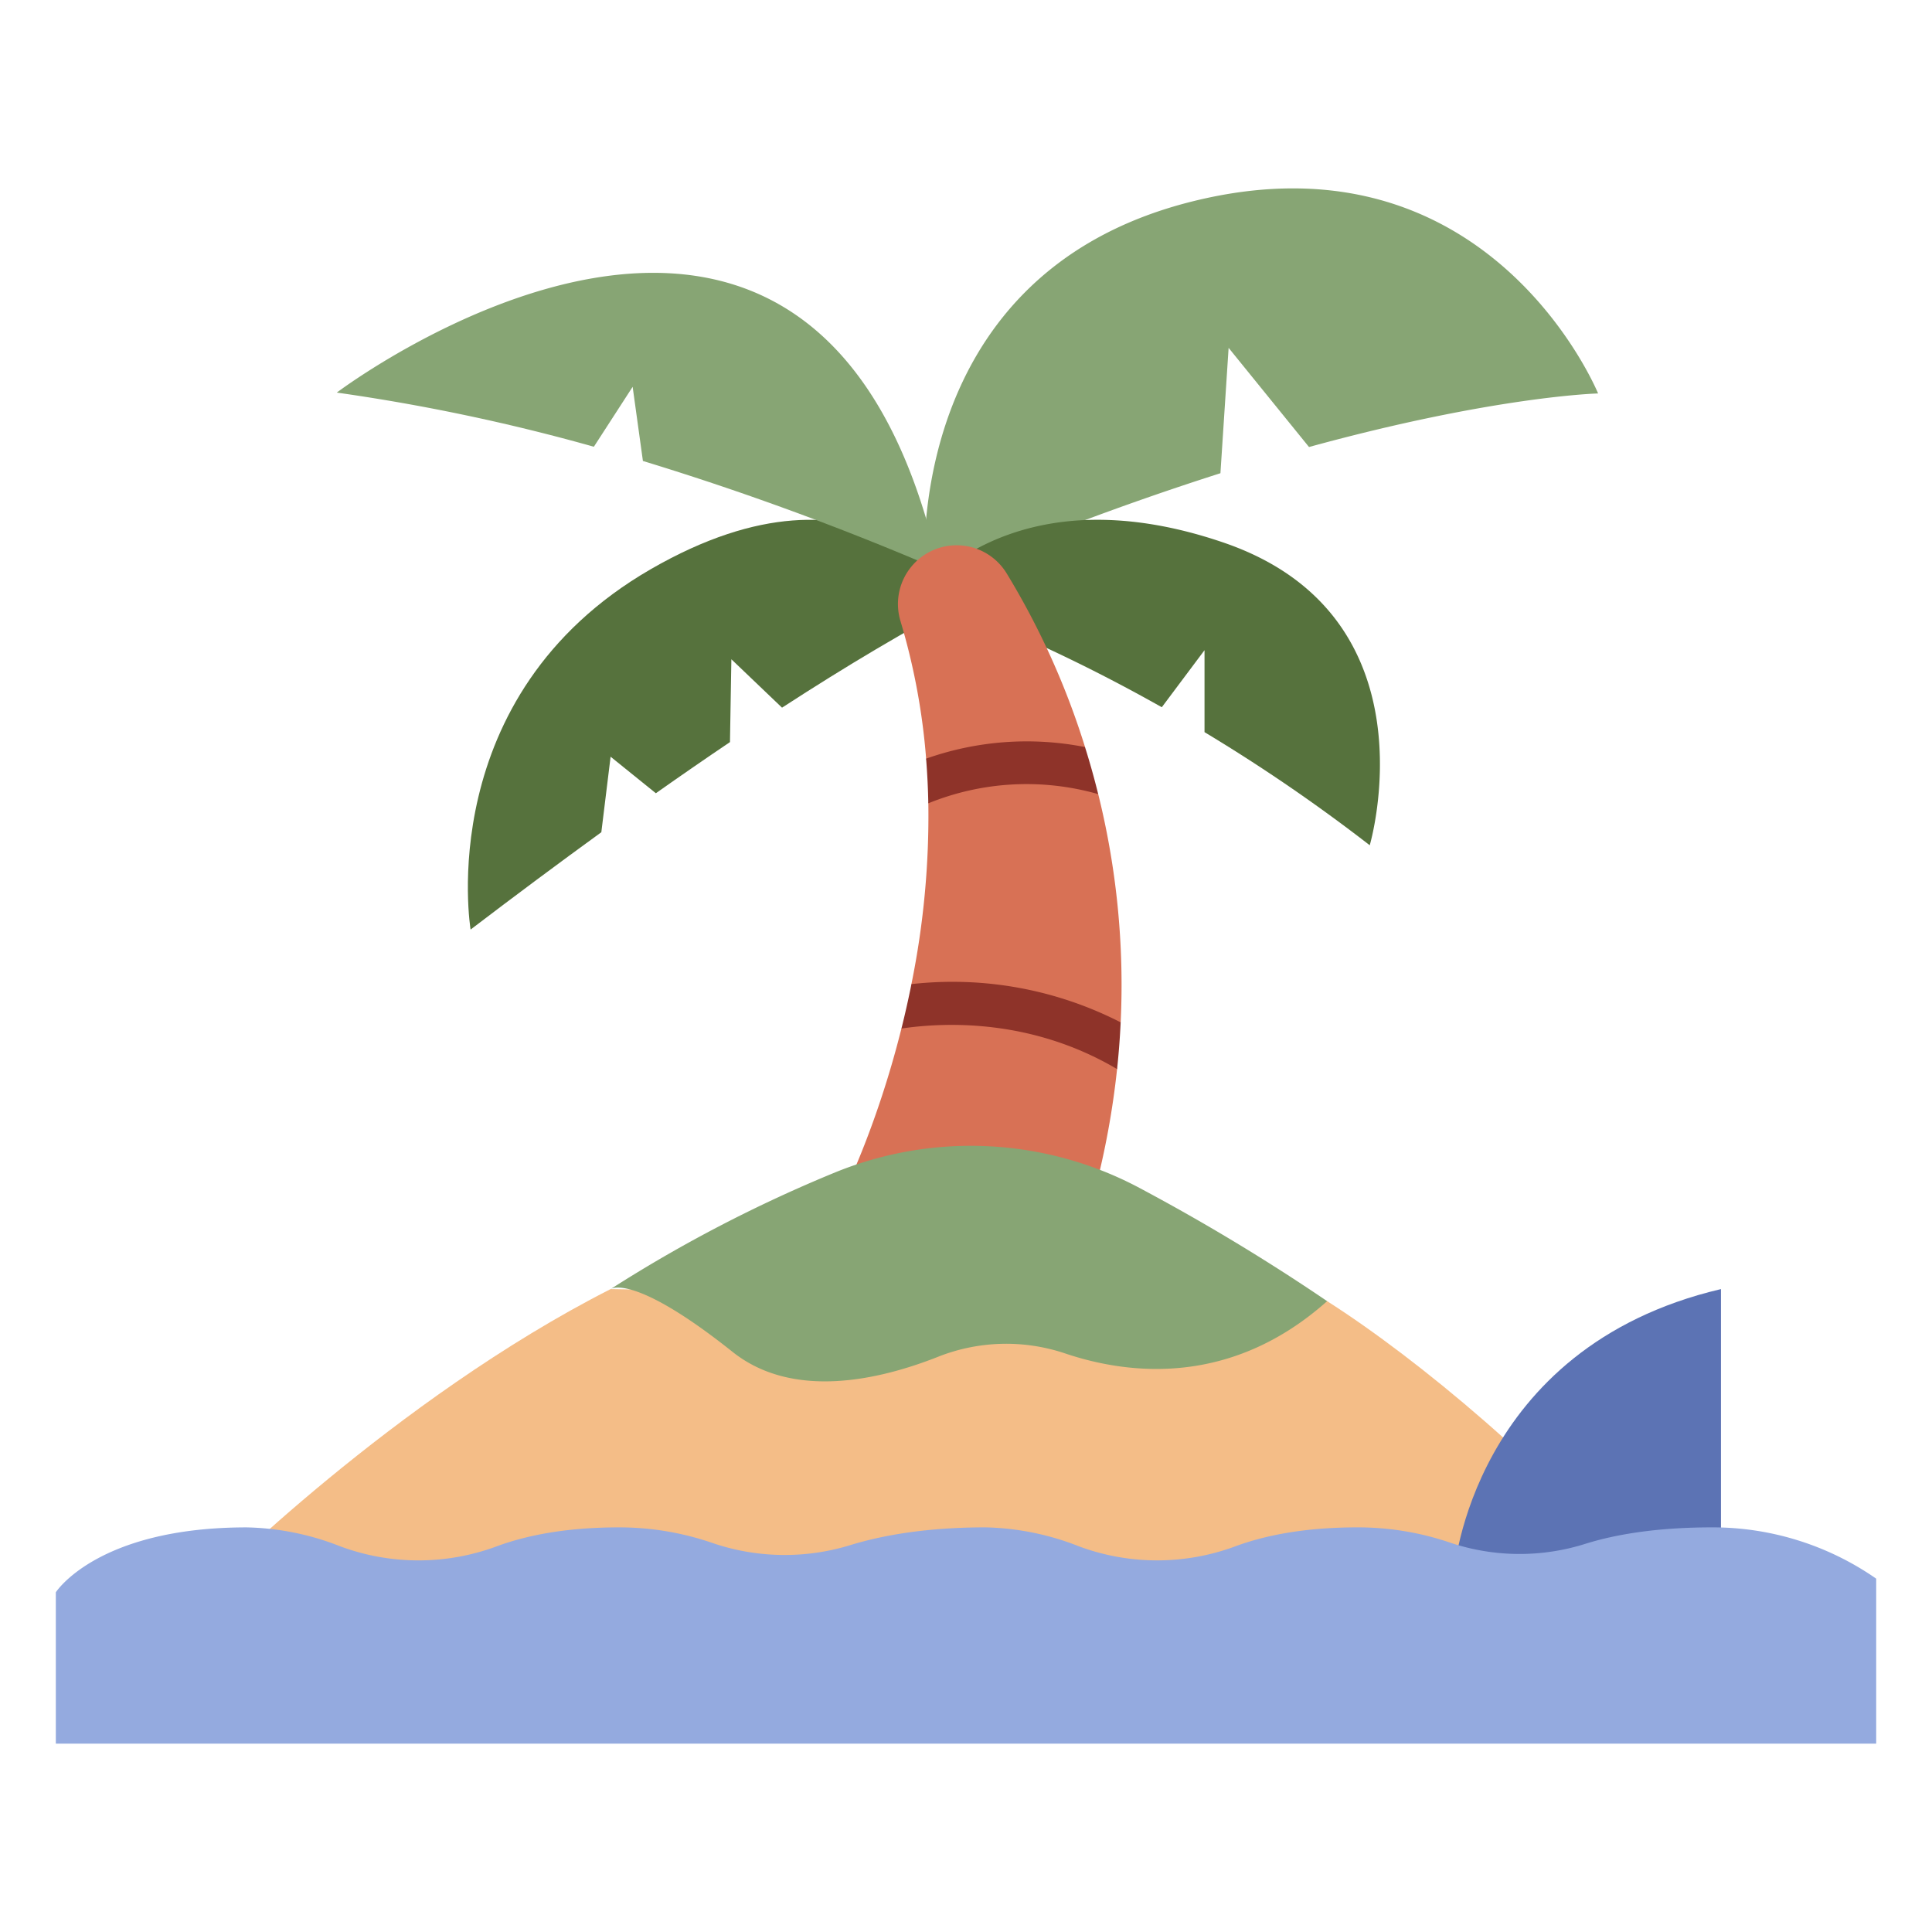 <svg id="FLAT" height="512" viewBox="0 0 500 500" width="512" xmlns="http://www.w3.org/2000/svg"><path d="m158.022 195.837 11.713 9.452q9.735-6.864 19.181-13.236l.362-21.437 13.109 12.527c16.647-10.795 32.492-20.229 47.351-27.99 0 0-24.527-40.63-81.317-7.849s-46.632 93.264-46.632 93.264q17.244-13.148 33.836-25.189z" fill="#56723d"/><path d="m317.964 90.026 20.806 25.662c48.084-13.194 74.815-13.862 74.815-13.862s-28.163-69.026-105.268-49.633-68.88 99.266-68.88 99.266a762.351 762.351 0 0 1 76.411-28.991z" fill="#87a574"/><path d="m163.728 100.108 2.657 19.19a741.013 741.013 0 0 1 76.727 28.153c-31.291-140.043-155.951-45.851-155.951-45.851a509.074 509.074 0 0 1 66.531 14.017z" fill="#87a574"/><path d="m316.628 140.41c-55.4-18.93-79.038 13.851-79.038 13.851s26.6 8.2 63.084 28.771l11.055-14.765v21.211a442.325 442.325 0 0 1 42.76 29.274s17.543-59.412-37.861-78.342z" fill="#56723d"/><path d="m243.155 141.77a15.166 15.166 0 0 1 17.315 6.535 201.174 201.174 0 0 1 20.336 45.035c-.747 3.943.531 8.013 3.415 12.184a204.809 204.809 0 0 1 5.808 59.055c-1.535 3-1.7 7.157-.93 12.1a215.255 215.255 0 0 1 -5.715 31.293l-65.562 1.847s8.874-17.283 15.468-43.643c2.6-3.588 3.807-7.371 2.586-11.494a218.463 218.463 0 0 0 4.376-46.781 16.312 16.312 0 0 0 -.567-11.519 170.375 170.375 0 0 0 -6.631-35.615 15.212 15.212 0 0 1 10.101-18.997z" fill="#d87155"/><path d="m343.459 336.736-185.437-3.122c-56.1 28.52-104.076 76.85-104.076 76.85l370.982-1.658c-23.877-28.556-57.558-56.815-81.469-72.07z" fill="#f4bd87"/><path d="m376.274 407.147s4.423-58.336 69.11-73.533v73.533z" fill="#5c73b4"/><path d="m319.92 400.108a58.142 58.142 0 0 1 -40.734.065 69.594 69.594 0 0 0 -24.2-4.893c-15.311 0-26.716 2.078-34.908 4.59a57.829 57.829 0 0 1 -35.853-.6 73.834 73.834 0 0 0 -24.131-3.986c-13.7 0-23.888 2.106-31.336 4.828a58.142 58.142 0 0 1 -40.734.065 69.594 69.594 0 0 0 -24.2-4.893c-38.681 0-49.378 16.8-49.378 16.8v39.168h471.11v-42.7a74.08 74.08 0 0 0 -42.456-13.272c-14.505 0-25.075 1.865-32.621 4.2a56.528 56.528 0 0 1 -35.16-.237 73.862 73.862 0 0 0 -24.058-3.96c-13.704-.003-23.893 2.103-31.341 4.825z" fill="#94aadf"/><path d="m158.022 333.614s5.7-4.353 31.559 16.247c15.629 12.451 37.982 7.291 53.223 1.259a47.861 47.861 0 0 1 32.9-.838c16.362 5.5 42.848 8.658 67.759-13.546a526.473 526.473 0 0 0 -49.223-29.648 92.935 92.935 0 0 0 -78.021-3.706 364.565 364.565 0 0 0 -58.197 30.232z" fill="#87a574"/><g fill="#8e3329"><path d="m280.8 193.341a78 78 0 0 0 -41.127 3q.47 5.841.569 11.559a67.494 67.494 0 0 1 43.973-2.38c-1.046-4.23-2.193-8.294-3.415-12.179z"/><path d="m289.1 276.682q.654-6.154.926-12.1a95.434 95.434 0 0 0 -54.149-9.892c-.8 3.99-1.668 7.831-2.584 11.494 11.766-1.733 33.921-2.429 55.807 10.498z"/></g></svg>